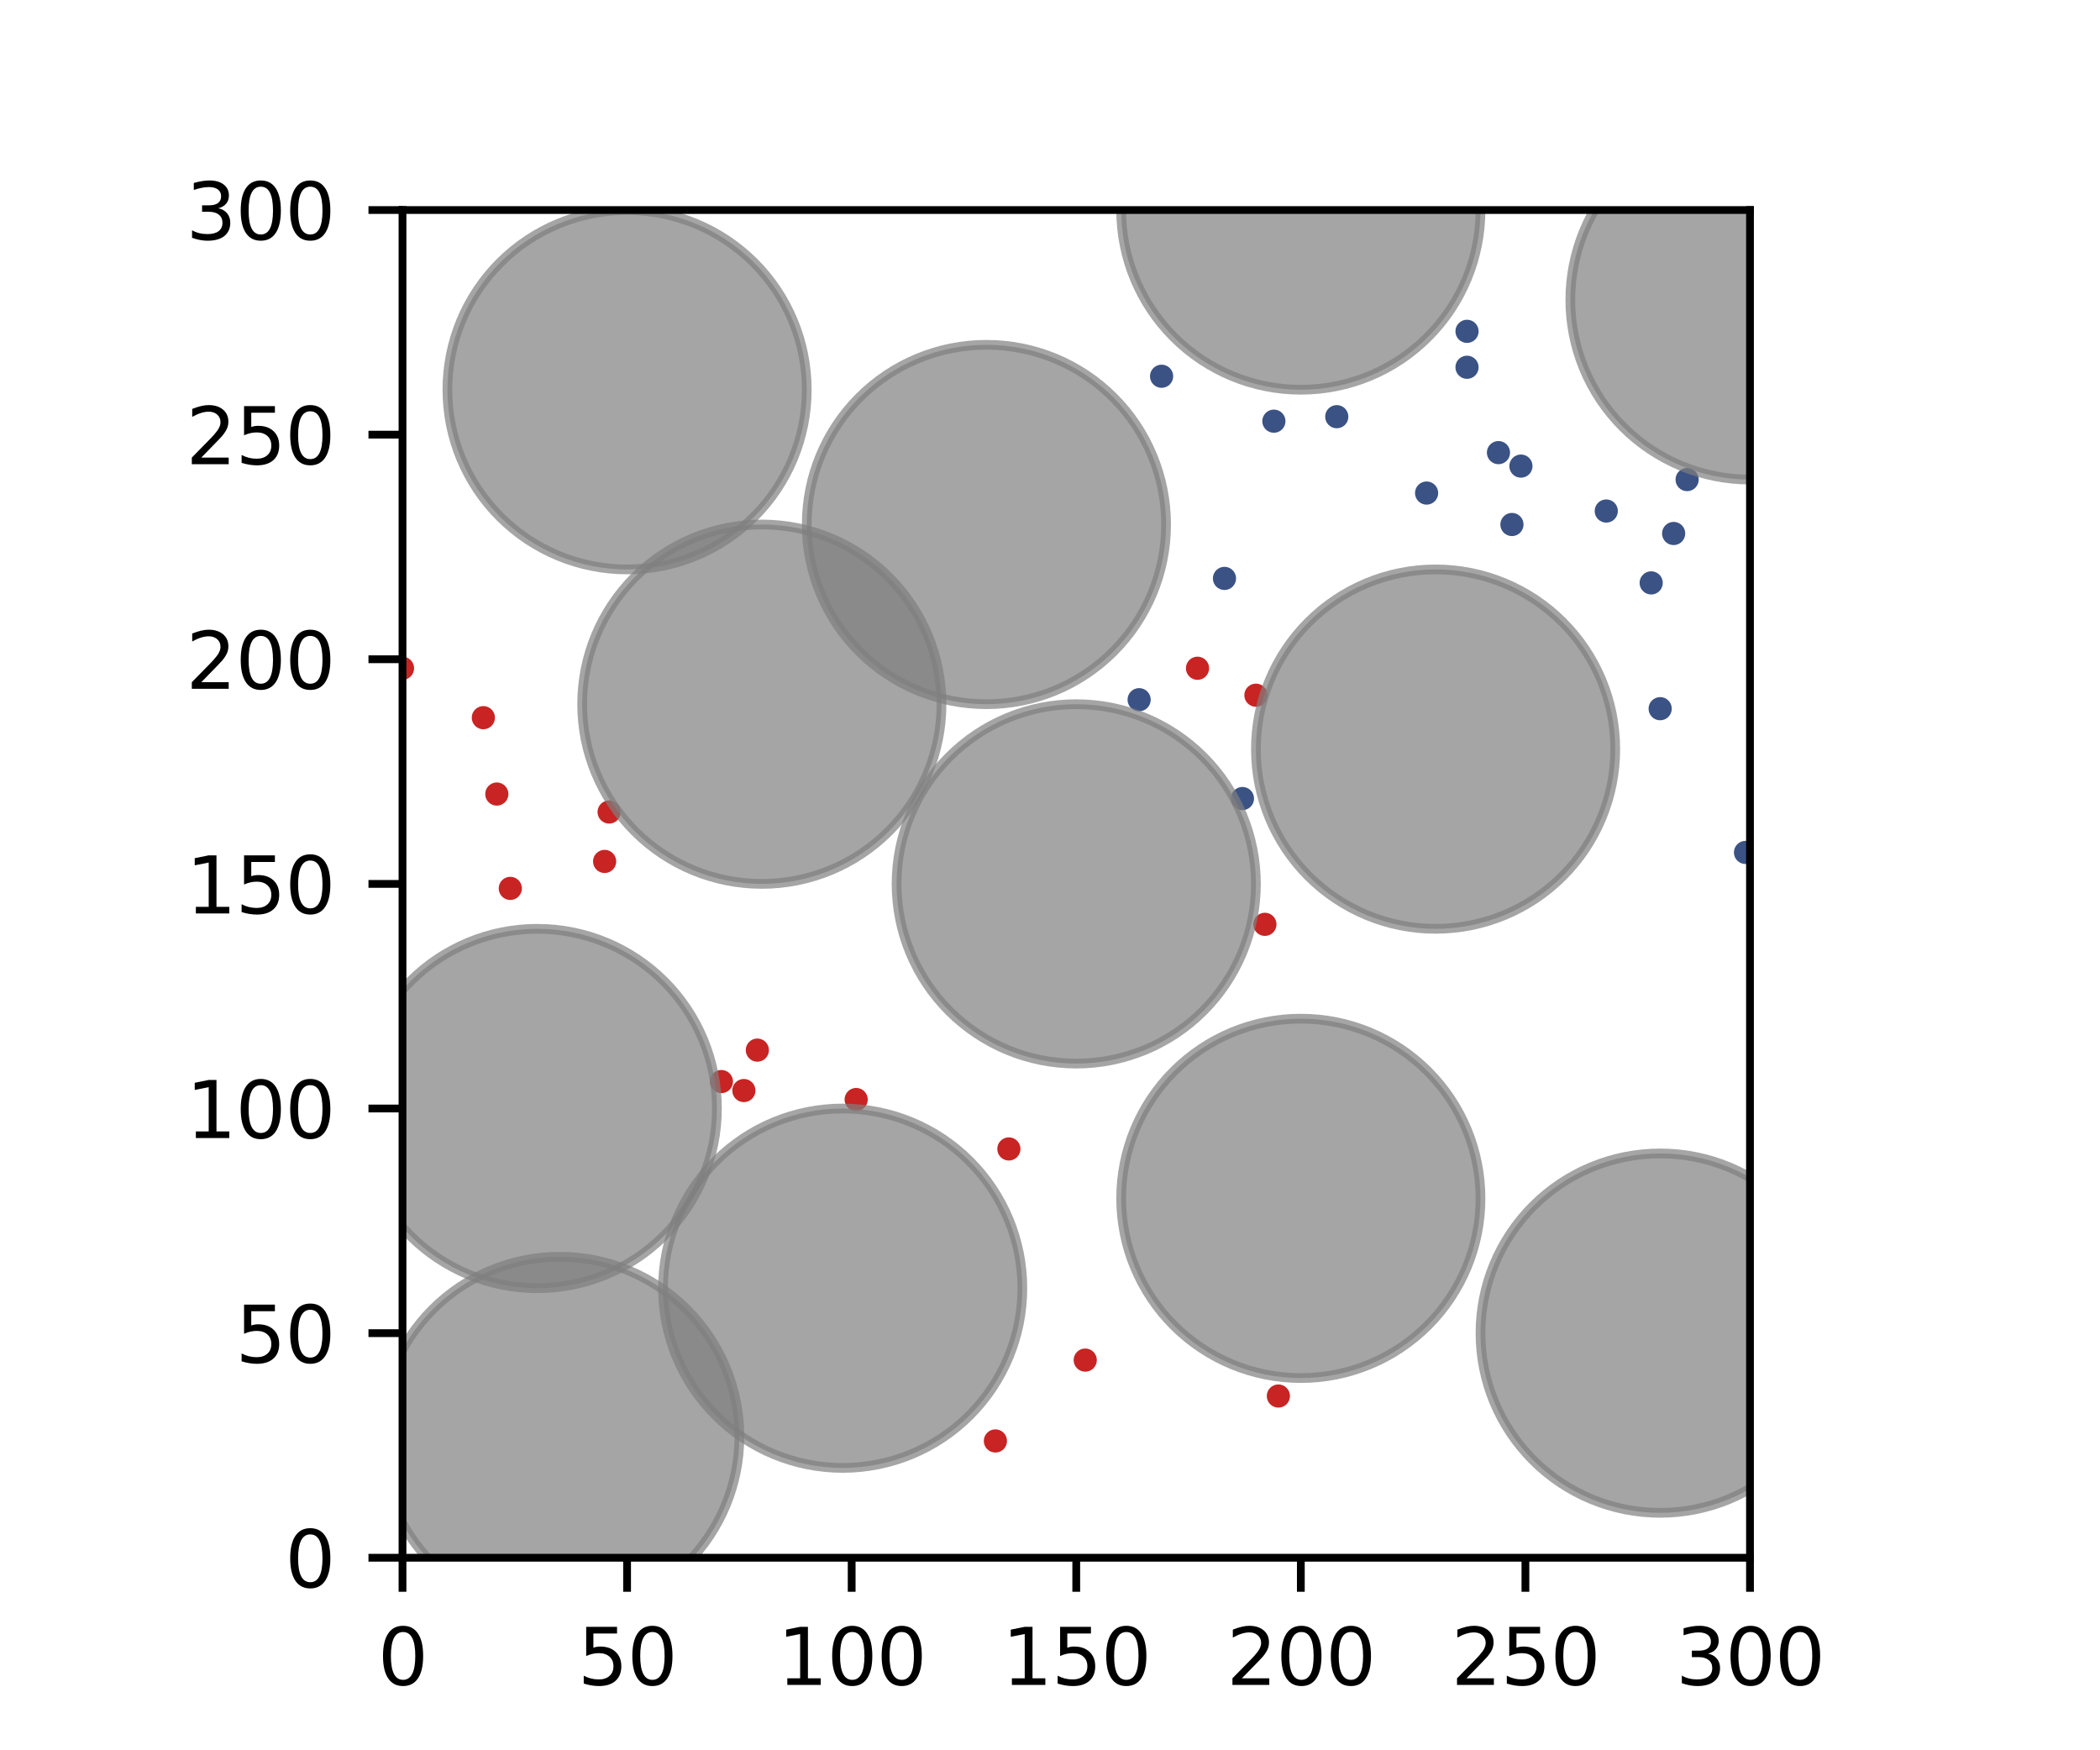 <?xml version="1.0" encoding="utf-8" standalone="no"?>
<!DOCTYPE svg PUBLIC "-//W3C//DTD SVG 1.1//EN"
  "http://www.w3.org/Graphics/SVG/1.1/DTD/svg11.dtd">
<svg xmlns:xlink="http://www.w3.org/1999/xlink" width="216pt" height="180pt" viewBox="0 0 216 180" xmlns="http://www.w3.org/2000/svg" version="1.1">
 <defs>
  <style type="text/css">*{stroke-linejoin: round; stroke-linecap: butt}</style>
 </defs>
 <g id="figure_1">
  <g id="patch_1">
   <path d="M 0 180 
L 216 180 
L 216 0 
L 0 0 
z
" style="fill: #ffffff"/>
  </g>
  <g id="axes_1">
   <g id="patch_2">
    <path d="M 41.4 160.2 
L 180 160.2 
L 180 21.6 
L 41.4 21.6 
z
" style="fill: #ffffff"/>
   </g>
   <g id="patch_3">
    <path d="M 103.77 118.851 
C 103.954 118.851 104.13 118.778 104.26 118.648 
C 104.39 118.518 104.463 118.342 104.463 118.158 
C 104.463 117.974 104.39 117.798 104.26 117.668 
C 104.13 117.538 103.954 117.465 103.77 117.465 
C 103.586 117.465 103.41 117.538 103.28 117.668 
C 103.15 117.798 103.077 117.974 103.077 118.158 
C 103.077 118.342 103.15 118.518 103.28 118.648 
C 103.41 118.778 103.586 118.851 103.77 118.851 
z
" clip-path="url(#pdb76c1e892)" style="fill: #c82423; stroke: #c82423; stroke-linejoin: miter"/>
   </g>
   <g id="patch_4">
    <path d="M 52.488 92.055 
C 52.672 92.055 52.848 91.982 52.978 91.852 
C 53.108 91.722 53.181 91.546 53.181 91.362 
C 53.181 91.178 53.108 91.002 52.978 90.872 
C 52.848 90.742 52.672 90.669 52.488 90.669 
C 52.304 90.669 52.128 90.742 51.998 90.872 
C 51.868 91.002 51.795 91.178 51.795 91.362 
C 51.795 91.546 51.868 91.722 51.998 91.852 
C 52.128 91.982 52.304 92.055 52.488 92.055 
z
" clip-path="url(#pdb76c1e892)" style="fill: #c82423; stroke: #c82423; stroke-linejoin: miter"/>
   </g>
   <g id="patch_5">
    <path d="M 41.4 69.417 
C 41.584 69.417 41.76 69.344 41.89 69.214 
C 42.02 69.084 42.093 68.908 42.093 68.724 
C 42.093 68.54 42.02 68.364 41.89 68.234 
C 41.76 68.104 41.584 68.031 41.4 68.031 
C 41.216 68.031 41.04 68.104 40.91 68.234 
C 40.78 68.364 40.707 68.54 40.707 68.724 
C 40.707 68.908 40.78 69.084 40.91 69.214 
C 41.04 69.344 41.216 69.417 41.4 69.417 
z
" clip-path="url(#pdb76c1e892)" style="fill: #c82423; stroke: #c82423; stroke-linejoin: miter"/>
   </g>
   <g id="patch_6">
    <path d="M 62.19 89.283 
C 62.374 89.283 62.55 89.21 62.68 89.08 
C 62.81 88.95 62.883 88.774 62.883 88.59 
C 62.883 88.406 62.81 88.23 62.68 88.1 
C 62.55 87.97 62.374 87.897 62.19 87.897 
C 62.006 87.897 61.83 87.97 61.7 88.1 
C 61.57 88.23 61.497 88.406 61.497 88.59 
C 61.497 88.774 61.57 88.95 61.7 89.08 
C 61.83 89.21 62.006 89.283 62.19 89.283 
z
" clip-path="url(#pdb76c1e892)" style="fill: #c82423; stroke: #c82423; stroke-linejoin: miter"/>
   </g>
   <g id="patch_7">
    <path d="M 74.202 111.921 
C 74.386 111.921 74.562 111.848 74.692 111.718 
C 74.822 111.588 74.895 111.412 74.895 111.228 
C 74.895 111.044 74.822 110.868 74.692 110.738 
C 74.562 110.608 74.386 110.535 74.202 110.535 
C 74.018 110.535 73.842 110.608 73.712 110.738 
C 73.582 110.868 73.509 111.044 73.509 111.228 
C 73.509 111.412 73.582 111.588 73.712 111.718 
C 73.842 111.848 74.018 111.921 74.202 111.921 
z
" clip-path="url(#pdb76c1e892)" style="fill: #c82423; stroke: #c82423; stroke-linejoin: miter"/>
   </g>
   <g id="patch_8">
    <path d="M 102.384 148.881 
C 102.568 148.881 102.744 148.808 102.874 148.678 
C 103.004 148.548 103.077 148.372 103.077 148.188 
C 103.077 148.004 103.004 147.828 102.874 147.698 
C 102.744 147.568 102.568 147.495 102.384 147.495 
C 102.2 147.495 102.024 147.568 101.894 147.698 
C 101.764 147.828 101.691 148.004 101.691 148.188 
C 101.691 148.372 101.764 148.548 101.894 148.678 
C 102.024 148.808 102.2 148.881 102.384 148.881 
z
" clip-path="url(#pdb76c1e892)" style="fill: #c82423; stroke: #c82423; stroke-linejoin: miter"/>
   </g>
   <g id="patch_9">
    <path d="M 76.512 112.845 
C 76.696 112.845 76.872 112.772 77.002 112.642 
C 77.132 112.512 77.205 112.336 77.205 112.152 
C 77.205 111.968 77.132 111.792 77.002 111.662 
C 76.872 111.532 76.696 111.459 76.512 111.459 
C 76.328 111.459 76.152 111.532 76.022 111.662 
C 75.892 111.792 75.819 111.968 75.819 112.152 
C 75.819 112.336 75.892 112.512 76.022 112.642 
C 76.152 112.772 76.328 112.845 76.512 112.845 
z
" clip-path="url(#pdb76c1e892)" style="fill: #c82423; stroke: #c82423; stroke-linejoin: miter"/>
   </g>
   <g id="patch_10">
    <path d="M 49.716 74.499 
C 49.9 74.499 50.076 74.426 50.206 74.296 
C 50.336 74.166 50.409 73.99 50.409 73.806 
C 50.409 73.622 50.336 73.446 50.206 73.316 
C 50.076 73.186 49.9 73.113 49.716 73.113 
C 49.532 73.113 49.356 73.186 49.226 73.316 
C 49.096 73.446 49.023 73.622 49.023 73.806 
C 49.023 73.99 49.096 74.166 49.226 74.296 
C 49.356 74.426 49.532 74.499 49.716 74.499 
z
" clip-path="url(#pdb76c1e892)" style="fill: #c82423; stroke: #c82423; stroke-linejoin: miter"/>
   </g>
   <g id="patch_11">
    <path d="M 51.102 82.353 
C 51.286 82.353 51.462 82.28 51.592 82.15 
C 51.722 82.02 51.795 81.844 51.795 81.66 
C 51.795 81.476 51.722 81.3 51.592 81.17 
C 51.462 81.04 51.286 80.967 51.102 80.967 
C 50.918 80.967 50.742 81.04 50.612 81.17 
C 50.482 81.3 50.409 81.476 50.409 81.66 
C 50.409 81.844 50.482 82.02 50.612 82.15 
C 50.742 82.28 50.918 82.353 51.102 82.353 
z
" clip-path="url(#pdb76c1e892)" style="fill: #c82423; stroke: #c82423; stroke-linejoin: miter"/>
   </g>
   <g id="patch_12">
    <path d="M 131.49 144.261 
C 131.674 144.261 131.85 144.188 131.98 144.058 
C 132.11 143.928 132.183 143.752 132.183 143.568 
C 132.183 143.384 132.11 143.208 131.98 143.078 
C 131.85 142.948 131.674 142.875 131.49 142.875 
C 131.306 142.875 131.13 142.948 131 143.078 
C 130.87 143.208 130.797 143.384 130.797 143.568 
C 130.797 143.752 130.87 143.928 131 144.058 
C 131.13 144.188 131.306 144.261 131.49 144.261 
z
" clip-path="url(#pdb76c1e892)" style="fill: #c82423; stroke: #c82423; stroke-linejoin: miter"/>
   </g>
   <g id="patch_13">
    <path d="M 123.174 69.417 
C 123.358 69.417 123.534 69.344 123.664 69.214 
C 123.794 69.084 123.867 68.908 123.867 68.724 
C 123.867 68.54 123.794 68.364 123.664 68.234 
C 123.534 68.104 123.358 68.031 123.174 68.031 
C 122.99 68.031 122.814 68.104 122.684 68.234 
C 122.554 68.364 122.481 68.54 122.481 68.724 
C 122.481 68.908 122.554 69.084 122.684 69.214 
C 122.814 69.344 122.99 69.417 123.174 69.417 
z
" clip-path="url(#pdb76c1e892)" style="fill: #c82423; stroke: #c82423; stroke-linejoin: miter"/>
   </g>
   <g id="patch_14">
    <path d="M 62.652 84.201 
C 62.836 84.201 63.012 84.128 63.142 83.998 
C 63.272 83.868 63.345 83.692 63.345 83.508 
C 63.345 83.324 63.272 83.148 63.142 83.018 
C 63.012 82.888 62.836 82.815 62.652 82.815 
C 62.468 82.815 62.292 82.888 62.162 83.018 
C 62.032 83.148 61.959 83.324 61.959 83.508 
C 61.959 83.692 62.032 83.868 62.162 83.998 
C 62.292 84.128 62.468 84.201 62.652 84.201 
z
" clip-path="url(#pdb76c1e892)" style="fill: #c82423; stroke: #c82423; stroke-linejoin: miter"/>
   </g>
   <g id="patch_15">
    <path d="M 111.624 140.565 
C 111.808 140.565 111.984 140.492 112.114 140.362 
C 112.244 140.232 112.317 140.056 112.317 139.872 
C 112.317 139.688 112.244 139.512 112.114 139.382 
C 111.984 139.252 111.808 139.179 111.624 139.179 
C 111.44 139.179 111.264 139.252 111.134 139.382 
C 111.004 139.512 110.931 139.688 110.931 139.872 
C 110.931 140.056 111.004 140.232 111.134 140.362 
C 111.264 140.492 111.44 140.565 111.624 140.565 
z
" clip-path="url(#pdb76c1e892)" style="fill: #c82423; stroke: #c82423; stroke-linejoin: miter"/>
   </g>
   <g id="patch_16">
    <path d="M 129.18 72.189 
C 129.364 72.189 129.54 72.116 129.67 71.986 
C 129.8 71.856 129.873 71.68 129.873 71.496 
C 129.873 71.312 129.8 71.136 129.67 71.006 
C 129.54 70.876 129.364 70.803 129.18 70.803 
C 128.996 70.803 128.82 70.876 128.69 71.006 
C 128.56 71.136 128.487 71.312 128.487 71.496 
C 128.487 71.68 128.56 71.856 128.69 71.986 
C 128.82 72.116 128.996 72.189 129.18 72.189 
z
" clip-path="url(#pdb76c1e892)" style="fill: #c82423; stroke: #c82423; stroke-linejoin: miter"/>
   </g>
   <g id="patch_17">
    <path d="M 88.062 113.769 
C 88.246 113.769 88.422 113.696 88.552 113.566 
C 88.682 113.436 88.755 113.26 88.755 113.076 
C 88.755 112.892 88.682 112.716 88.552 112.586 
C 88.422 112.456 88.246 112.383 88.062 112.383 
C 87.878 112.383 87.702 112.456 87.572 112.586 
C 87.442 112.716 87.369 112.892 87.369 113.076 
C 87.369 113.26 87.442 113.436 87.572 113.566 
C 87.702 113.696 87.878 113.769 88.062 113.769 
z
" clip-path="url(#pdb76c1e892)" style="fill: #c82423; stroke: #c82423; stroke-linejoin: miter"/>
   </g>
   <g id="patch_18">
    <path d="M 77.898 108.687 
C 78.082 108.687 78.258 108.614 78.388 108.484 
C 78.518 108.354 78.591 108.178 78.591 107.994 
C 78.591 107.81 78.518 107.634 78.388 107.504 
C 78.258 107.374 78.082 107.301 77.898 107.301 
C 77.714 107.301 77.538 107.374 77.408 107.504 
C 77.278 107.634 77.205 107.81 77.205 107.994 
C 77.205 108.178 77.278 108.354 77.408 108.484 
C 77.538 108.614 77.714 108.687 77.898 108.687 
z
" clip-path="url(#pdb76c1e892)" style="fill: #c82423; stroke: #c82423; stroke-linejoin: miter"/>
   </g>
   <g id="patch_19">
    <path d="M 130.104 95.751 
C 130.288 95.751 130.464 95.678 130.594 95.548 
C 130.724 95.418 130.797 95.242 130.797 95.058 
C 130.797 94.874 130.724 94.698 130.594 94.568 
C 130.464 94.438 130.288 94.365 130.104 94.365 
C 129.92 94.365 129.744 94.438 129.614 94.568 
C 129.484 94.698 129.411 94.874 129.411 95.058 
C 129.411 95.242 129.484 95.418 129.614 95.548 
C 129.744 95.678 129.92 95.751 130.104 95.751 
z
" clip-path="url(#pdb76c1e892)" style="fill: #c82423; stroke: #c82423; stroke-linejoin: miter"/>
   </g>
   <g id="patch_20">
    <path d="M 179.538 88.359 
C 179.722 88.359 179.898 88.286 180.028 88.156 
C 180.158 88.026 180.231 87.85 180.231 87.666 
C 180.231 87.482 180.158 87.306 180.028 87.176 
C 179.898 87.046 179.722 86.973 179.538 86.973 
C 179.354 86.973 179.178 87.046 179.048 87.176 
C 178.918 87.306 178.845 87.482 178.845 87.666 
C 178.845 87.85 178.918 88.026 179.048 88.156 
C 179.178 88.286 179.354 88.359 179.538 88.359 
z
" clip-path="url(#pdb76c1e892)" style="fill: #3b5284; stroke: #3b5284; stroke-linejoin: miter"/>
   </g>
   <g id="patch_21">
    <path d="M 156.438 48.627 
C 156.622 48.627 156.798 48.554 156.928 48.424 
C 157.058 48.294 157.131 48.118 157.131 47.934 
C 157.131 47.75 157.058 47.574 156.928 47.444 
C 156.798 47.314 156.622 47.241 156.438 47.241 
C 156.254 47.241 156.078 47.314 155.948 47.444 
C 155.818 47.574 155.745 47.75 155.745 47.934 
C 155.745 48.118 155.818 48.294 155.948 48.424 
C 156.078 48.554 156.254 48.627 156.438 48.627 
z
" clip-path="url(#pdb76c1e892)" style="fill: #3b5284; stroke: #3b5284; stroke-linejoin: miter"/>
   </g>
   <g id="patch_22">
    <path d="M 146.736 51.399 
C 146.92 51.399 147.096 51.326 147.226 51.196 
C 147.356 51.066 147.429 50.89 147.429 50.706 
C 147.429 50.522 147.356 50.346 147.226 50.216 
C 147.096 50.086 146.92 50.013 146.736 50.013 
C 146.552 50.013 146.376 50.086 146.246 50.216 
C 146.116 50.346 146.043 50.522 146.043 50.706 
C 146.043 50.89 146.116 51.066 146.246 51.196 
C 146.376 51.326 146.552 51.399 146.736 51.399 
z
" clip-path="url(#pdb76c1e892)" style="fill: #3b5284; stroke: #3b5284; stroke-linejoin: miter"/>
   </g>
   <g id="patch_23">
    <path d="M 170.76 73.575 
C 170.944 73.575 171.12 73.502 171.25 73.372 
C 171.38 73.242 171.453 73.066 171.453 72.882 
C 171.453 72.698 171.38 72.522 171.25 72.392 
C 171.12 72.262 170.944 72.189 170.76 72.189 
C 170.576 72.189 170.4 72.262 170.27 72.392 
C 170.14 72.522 170.067 72.698 170.067 72.882 
C 170.067 73.066 170.14 73.242 170.27 73.372 
C 170.4 73.502 170.576 73.575 170.76 73.575 
z
" clip-path="url(#pdb76c1e892)" style="fill: #3b5284; stroke: #3b5284; stroke-linejoin: miter"/>
   </g>
   <g id="patch_24">
    <path d="M 193.86 84.663 
C 194.044 84.663 194.22 84.59 194.35 84.46 
C 194.48 84.33 194.553 84.154 194.553 83.97 
C 194.553 83.786 194.48 83.61 194.35 83.48 
C 194.22 83.35 194.044 83.277 193.86 83.277 
C 193.676 83.277 193.5 83.35 193.37 83.48 
C 193.24 83.61 193.167 83.786 193.167 83.97 
C 193.167 84.154 193.24 84.33 193.37 84.46 
C 193.5 84.59 193.676 84.663 193.86 84.663 
z
" clip-path="url(#pdb76c1e892)" style="fill: #3b5284; stroke: #3b5284; stroke-linejoin: miter"/>
   </g>
   <g id="patch_25">
    <path d="M 155.514 54.633 
C 155.698 54.633 155.874 54.56 156.004 54.43 
C 156.134 54.3 156.207 54.124 156.207 53.94 
C 156.207 53.756 156.134 53.58 156.004 53.45 
C 155.874 53.32 155.698 53.247 155.514 53.247 
C 155.33 53.247 155.154 53.32 155.024 53.45 
C 154.894 53.58 154.821 53.756 154.821 53.94 
C 154.821 54.124 154.894 54.3 155.024 54.43 
C 155.154 54.56 155.33 54.633 155.514 54.633 
z
" clip-path="url(#pdb76c1e892)" style="fill: #3b5284; stroke: #3b5284; stroke-linejoin: miter"/>
   </g>
   <g id="patch_26">
    <path d="M 191.55 78.657 
C 191.734 78.657 191.91 78.584 192.04 78.454 
C 192.17 78.324 192.243 78.148 192.243 77.964 
C 192.243 77.78 192.17 77.604 192.04 77.474 
C 191.91 77.344 191.734 77.271 191.55 77.271 
C 191.366 77.271 191.19 77.344 191.06 77.474 
C 190.93 77.604 190.857 77.78 190.857 77.964 
C 190.857 78.148 190.93 78.324 191.06 78.454 
C 191.19 78.584 191.366 78.657 191.55 78.657 
z
" clip-path="url(#pdb76c1e892)" style="fill: #3b5284; stroke: #3b5284; stroke-linejoin: miter"/>
   </g>
   <g id="patch_27">
    <path d="M 119.478 39.387 
C 119.662 39.387 119.838 39.314 119.968 39.184 
C 120.098 39.054 120.171 38.878 120.171 38.694 
C 120.171 38.51 120.098 38.334 119.968 38.204 
C 119.838 38.074 119.662 38.001 119.478 38.001 
C 119.294 38.001 119.118 38.074 118.988 38.204 
C 118.858 38.334 118.785 38.51 118.785 38.694 
C 118.785 38.878 118.858 39.054 118.988 39.184 
C 119.118 39.314 119.294 39.387 119.478 39.387 
z
" clip-path="url(#pdb76c1e892)" style="fill: #3b5284; stroke: #3b5284; stroke-linejoin: miter"/>
   </g>
   <g id="patch_28">
    <path d="M 131.028 44.007 
C 131.212 44.007 131.388 43.934 131.518 43.804 
C 131.648 43.674 131.721 43.498 131.721 43.314 
C 131.721 43.13 131.648 42.954 131.518 42.824 
C 131.388 42.694 131.212 42.621 131.028 42.621 
C 130.844 42.621 130.668 42.694 130.538 42.824 
C 130.408 42.954 130.335 43.13 130.335 43.314 
C 130.335 43.498 130.408 43.674 130.538 43.804 
C 130.668 43.934 130.844 44.007 131.028 44.007 
z
" clip-path="url(#pdb76c1e892)" style="fill: #3b5284; stroke: #3b5284; stroke-linejoin: miter"/>
   </g>
   <g id="patch_29">
    <path d="M 150.894 38.463 
C 151.078 38.463 151.254 38.39 151.384 38.26 
C 151.514 38.13 151.587 37.954 151.587 37.77 
C 151.587 37.586 151.514 37.41 151.384 37.28 
C 151.254 37.15 151.078 37.077 150.894 37.077 
C 150.71 37.077 150.534 37.15 150.404 37.28 
C 150.274 37.41 150.201 37.586 150.201 37.77 
C 150.201 37.954 150.274 38.13 150.404 38.26 
C 150.534 38.39 150.71 38.463 150.894 38.463 
z
" clip-path="url(#pdb76c1e892)" style="fill: #3b5284; stroke: #3b5284; stroke-linejoin: miter"/>
   </g>
   <g id="patch_30">
    <path d="M 137.496 43.545 
C 137.68 43.545 137.856 43.472 137.986 43.342 
C 138.116 43.212 138.189 43.036 138.189 42.852 
C 138.189 42.668 138.116 42.492 137.986 42.362 
C 137.856 42.232 137.68 42.159 137.496 42.159 
C 137.312 42.159 137.136 42.232 137.006 42.362 
C 136.876 42.492 136.803 42.668 136.803 42.852 
C 136.803 43.036 136.876 43.212 137.006 43.342 
C 137.136 43.472 137.312 43.545 137.496 43.545 
z
" clip-path="url(#pdb76c1e892)" style="fill: #3b5284; stroke: #3b5284; stroke-linejoin: miter"/>
   </g>
   <g id="patch_31">
    <path d="M 173.532 50.013 
C 173.716 50.013 173.892 49.94 174.022 49.81 
C 174.152 49.68 174.225 49.504 174.225 49.32 
C 174.225 49.136 174.152 48.96 174.022 48.83 
C 173.892 48.7 173.716 48.627 173.532 48.627 
C 173.348 48.627 173.172 48.7 173.042 48.83 
C 172.912 48.96 172.839 49.136 172.839 49.32 
C 172.839 49.504 172.912 49.68 173.042 49.81 
C 173.172 49.94 173.348 50.013 173.532 50.013 
z
" clip-path="url(#pdb76c1e892)" style="fill: #3b5284; stroke: #3b5284; stroke-linejoin: miter"/>
   </g>
   <g id="patch_32">
    <path d="M 150.894 34.767 
C 151.078 34.767 151.254 34.694 151.384 34.564 
C 151.514 34.434 151.587 34.258 151.587 34.074 
C 151.587 33.89 151.514 33.714 151.384 33.584 
C 151.254 33.454 151.078 33.381 150.894 33.381 
C 150.71 33.381 150.534 33.454 150.404 33.584 
C 150.274 33.714 150.201 33.89 150.201 34.074 
C 150.201 34.258 150.274 34.434 150.404 34.564 
C 150.534 34.694 150.71 34.767 150.894 34.767 
z
" clip-path="url(#pdb76c1e892)" style="fill: #3b5284; stroke: #3b5284; stroke-linejoin: miter"/>
   </g>
   <g id="patch_33">
    <path d="M 186.006 61.101 
C 186.19 61.101 186.366 61.028 186.496 60.898 
C 186.626 60.768 186.699 60.592 186.699 60.408 
C 186.699 60.224 186.626 60.048 186.496 59.918 
C 186.366 59.788 186.19 59.715 186.006 59.715 
C 185.822 59.715 185.646 59.788 185.516 59.918 
C 185.386 60.048 185.313 60.224 185.313 60.408 
C 185.313 60.592 185.386 60.768 185.516 60.898 
C 185.646 61.028 185.822 61.101 186.006 61.101 
z
" clip-path="url(#pdb76c1e892)" style="fill: #3b5284; stroke: #3b5284; stroke-linejoin: miter"/>
   </g>
   <g id="patch_34">
    <path d="M 117.168 72.651 
C 117.352 72.651 117.528 72.578 117.658 72.448 
C 117.788 72.318 117.861 72.142 117.861 71.958 
C 117.861 71.774 117.788 71.598 117.658 71.468 
C 117.528 71.338 117.352 71.265 117.168 71.265 
C 116.984 71.265 116.808 71.338 116.678 71.468 
C 116.548 71.598 116.475 71.774 116.475 71.958 
C 116.475 72.142 116.548 72.318 116.678 72.448 
C 116.808 72.578 116.984 72.651 117.168 72.651 
z
" clip-path="url(#pdb76c1e892)" style="fill: #3b5284; stroke: #3b5284; stroke-linejoin: miter"/>
   </g>
   <g id="patch_35">
    <path d="M 169.836 60.639 
C 170.02 60.639 170.196 60.566 170.326 60.436 
C 170.456 60.306 170.529 60.13 170.529 59.946 
C 170.529 59.762 170.456 59.586 170.326 59.456 
C 170.196 59.326 170.02 59.253 169.836 59.253 
C 169.652 59.253 169.476 59.326 169.346 59.456 
C 169.216 59.586 169.143 59.762 169.143 59.946 
C 169.143 60.13 169.216 60.306 169.346 60.436 
C 169.476 60.566 169.652 60.639 169.836 60.639 
z
" clip-path="url(#pdb76c1e892)" style="fill: #3b5284; stroke: #3b5284; stroke-linejoin: miter"/>
   </g>
   <g id="patch_36">
    <path d="M 154.128 47.241 
C 154.312 47.241 154.488 47.168 154.618 47.038 
C 154.748 46.908 154.821 46.732 154.821 46.548 
C 154.821 46.364 154.748 46.188 154.618 46.058 
C 154.488 45.928 154.312 45.855 154.128 45.855 
C 153.944 45.855 153.768 45.928 153.638 46.058 
C 153.508 46.188 153.435 46.364 153.435 46.548 
C 153.435 46.732 153.508 46.908 153.638 47.038 
C 153.768 47.168 153.944 47.241 154.128 47.241 
z
" clip-path="url(#pdb76c1e892)" style="fill: #3b5284; stroke: #3b5284; stroke-linejoin: miter"/>
   </g>
   <g id="patch_37">
    <path d="M 165.216 53.247 
C 165.4 53.247 165.576 53.174 165.706 53.044 
C 165.836 52.914 165.909 52.738 165.909 52.554 
C 165.909 52.37 165.836 52.194 165.706 52.064 
C 165.576 51.934 165.4 51.861 165.216 51.861 
C 165.032 51.861 164.856 51.934 164.726 52.064 
C 164.596 52.194 164.523 52.37 164.523 52.554 
C 164.523 52.738 164.596 52.914 164.726 53.044 
C 164.856 53.174 165.032 53.247 165.216 53.247 
z
" clip-path="url(#pdb76c1e892)" style="fill: #3b5284; stroke: #3b5284; stroke-linejoin: miter"/>
   </g>
   <g id="patch_38">
    <path d="M 125.946 60.177 
C 126.13 60.177 126.306 60.104 126.436 59.974 
C 126.566 59.844 126.639 59.668 126.639 59.484 
C 126.639 59.3 126.566 59.124 126.436 58.994 
C 126.306 58.864 126.13 58.791 125.946 58.791 
C 125.762 58.791 125.586 58.864 125.456 58.994 
C 125.326 59.124 125.253 59.3 125.253 59.484 
C 125.253 59.668 125.326 59.844 125.456 59.974 
C 125.586 60.104 125.762 60.177 125.946 60.177 
z
" clip-path="url(#pdb76c1e892)" style="fill: #3b5284; stroke: #3b5284; stroke-linejoin: miter"/>
   </g>
   <g id="patch_39">
    <path d="M 163.83 8.433 
C 164.014 8.433 164.19 8.36 164.32 8.23 
C 164.45 8.1 164.523 7.924 164.523 7.74 
C 164.523 7.556 164.45 7.38 164.32 7.25 
C 164.19 7.12 164.014 7.047 163.83 7.047 
C 163.646 7.047 163.47 7.12 163.34 7.25 
C 163.21 7.38 163.137 7.556 163.137 7.74 
C 163.137 7.924 163.21 8.1 163.34 8.23 
C 163.47 8.36 163.646 8.433 163.83 8.433 
z
" clip-path="url(#pdb76c1e892)" style="fill: #3b5284; stroke: #3b5284; stroke-linejoin: miter"/>
   </g>
   <g id="patch_40">
    <path d="M 127.794 82.815 
C 127.978 82.815 128.154 82.742 128.284 82.612 
C 128.414 82.482 128.487 82.306 128.487 82.122 
C 128.487 81.938 128.414 81.762 128.284 81.632 
C 128.154 81.502 127.978 81.429 127.794 81.429 
C 127.61 81.429 127.434 81.502 127.304 81.632 
C 127.174 81.762 127.101 81.938 127.101 82.122 
C 127.101 82.306 127.174 82.482 127.304 82.612 
C 127.434 82.742 127.61 82.815 127.794 82.815 
z
" clip-path="url(#pdb76c1e892)" style="fill: #3b5284; stroke: #3b5284; stroke-linejoin: miter"/>
   </g>
   <g id="patch_41">
    <path d="M 172.146 55.557 
C 172.33 55.557 172.506 55.484 172.636 55.354 
C 172.766 55.224 172.839 55.048 172.839 54.864 
C 172.839 54.68 172.766 54.504 172.636 54.374 
C 172.506 54.244 172.33 54.171 172.146 54.171 
C 171.962 54.171 171.786 54.244 171.656 54.374 
C 171.526 54.504 171.453 54.68 171.453 54.864 
C 171.453 55.048 171.526 55.224 171.656 55.354 
C 171.786 55.484 171.962 55.557 172.146 55.557 
z
" clip-path="url(#pdb76c1e892)" style="fill: #3b5284; stroke: #3b5284; stroke-linejoin: miter"/>
   </g>
   <g id="patch_42">
    <path d="M 179.076 9.357 
C 179.26 9.357 179.436 9.284 179.566 9.154 
C 179.696 9.024 179.769 8.848 179.769 8.664 
C 179.769 8.48 179.696 8.304 179.566 8.174 
C 179.436 8.044 179.26 7.971 179.076 7.971 
C 178.892 7.971 178.716 8.044 178.586 8.174 
C 178.456 8.304 178.383 8.48 178.383 8.664 
C 178.383 8.848 178.456 9.024 178.586 9.154 
C 178.716 9.284 178.892 9.357 179.076 9.357 
z
" clip-path="url(#pdb76c1e892)" style="fill: #3b5284; stroke: #3b5284; stroke-linejoin: miter"/>
   </g>
   <g id="patch_43">
    <path d="M 189.702 60.177 
C 189.886 60.177 190.062 60.104 190.192 59.974 
C 190.322 59.844 190.395 59.668 190.395 59.484 
C 190.395 59.3 190.322 59.124 190.192 58.994 
C 190.062 58.864 189.886 58.791 189.702 58.791 
C 189.518 58.791 189.342 58.864 189.212 58.994 
C 189.082 59.124 189.009 59.3 189.009 59.484 
C 189.009 59.668 189.082 59.844 189.212 59.974 
C 189.342 60.104 189.518 60.177 189.702 60.177 
z
" clip-path="url(#pdb76c1e892)" style="fill: #3b5284; stroke: #3b5284; stroke-linejoin: miter"/>
   </g>
   <g id="patch_44">
    <path d="M 183.696 77.733 
C 183.88 77.733 184.056 77.66 184.186 77.53 
C 184.316 77.4 184.389 77.224 184.389 77.04 
C 184.389 76.856 184.316 76.68 184.186 76.55 
C 184.056 76.42 183.88 76.347 183.696 76.347 
C 183.512 76.347 183.336 76.42 183.206 76.55 
C 183.076 76.68 183.003 76.856 183.003 77.04 
C 183.003 77.224 183.076 77.4 183.206 77.53 
C 183.336 77.66 183.512 77.733 183.696 77.733 
z
" clip-path="url(#pdb76c1e892)" style="fill: #3b5284; stroke: #3b5284; stroke-linejoin: miter"/>
   </g>
   <g id="patch_45">
    <path d="M 57.57 166.206 
C 62.471 166.206 67.172 164.259 70.637 160.793 
C 74.103 157.328 76.05 152.627 76.05 147.726 
C 76.05 142.825 74.103 138.124 70.637 134.659 
C 67.172 131.193 62.471 129.246 57.57 129.246 
C 52.669 129.246 47.968 131.193 44.503 134.659 
C 41.037 138.124 39.09 142.825 39.09 147.726 
C 39.09 152.627 41.037 157.328 44.503 160.793 
C 47.968 164.259 52.669 166.206 57.57 166.206 
z
" clip-path="url(#pdb76c1e892)" style="fill: #808080; opacity: 0.7; stroke: #808080; stroke-linejoin: miter"/>
   </g>
   <g id="patch_46">
    <path d="M 86.676 150.96 
C 91.577 150.96 96.278 149.013 99.743 145.547 
C 103.209 142.082 105.156 137.381 105.156 132.48 
C 105.156 127.579 103.209 122.878 99.743 119.413 
C 96.278 115.947 91.577 114 86.676 114 
C 81.775 114 77.074 115.947 73.609 119.413 
C 70.143 122.878 68.196 127.579 68.196 132.48 
C 68.196 137.381 70.143 142.082 73.609 145.547 
C 77.074 149.013 81.775 150.96 86.676 150.96 
z
" clip-path="url(#pdb76c1e892)" style="fill: #808080; opacity: 0.7; stroke: #808080; stroke-linejoin: miter"/>
   </g>
   <g id="patch_47">
    <path d="M 55.26 132.48 
C 60.161 132.48 64.862 130.533 68.327 127.067 
C 71.793 123.602 73.74 118.901 73.74 114 
C 73.74 109.099 71.793 104.398 68.327 100.933 
C 64.862 97.467 60.161 95.52 55.26 95.52 
C 50.359 95.52 45.658 97.467 42.193 100.933 
C 38.727 104.398 36.78 109.099 36.78 114 
C 36.78 118.901 38.727 123.602 42.193 127.067 
C 45.658 130.533 50.359 132.48 55.26 132.48 
z
" clip-path="url(#pdb76c1e892)" style="fill: #808080; opacity: 0.7; stroke: #808080; stroke-linejoin: miter"/>
   </g>
   <g id="patch_48">
    <path d="M 110.7 109.38 
C 115.601 109.38 120.302 107.433 123.767 103.967 
C 127.233 100.502 129.18 95.801 129.18 90.9 
C 129.18 85.999 127.233 81.298 123.767 77.833 
C 120.302 74.367 115.601 72.42 110.7 72.42 
C 105.799 72.42 101.098 74.367 97.633 77.833 
C 94.167 81.298 92.22 85.999 92.22 90.9 
C 92.22 95.801 94.167 100.502 97.633 103.967 
C 101.098 107.433 105.799 109.38 110.7 109.38 
z
" clip-path="url(#pdb76c1e892)" style="fill: #808080; opacity: 0.7; stroke: #808080; stroke-linejoin: miter"/>
   </g>
   <g id="patch_49">
    <path d="M 133.8 40.08 
C 138.701 40.08 143.402 38.133 146.867 34.667 
C 150.333 31.202 152.28 26.501 152.28 21.6 
C 152.28 16.699 150.333 11.998 146.867 8.533 
C 143.402 5.067 138.701 3.12 133.8 3.12 
C 128.899 3.12 124.198 5.067 120.733 8.533 
C 117.267 11.998 115.32 16.699 115.32 21.6 
C 115.32 26.501 117.267 31.202 120.733 34.667 
C 124.198 38.133 128.899 40.08 133.8 40.08 
z
" clip-path="url(#pdb76c1e892)" style="fill: #808080; opacity: 0.7; stroke: #808080; stroke-linejoin: miter"/>
   </g>
   <g id="patch_50">
    <path d="M 147.66 95.52 
C 152.561 95.52 157.262 93.573 160.727 90.107 
C 164.193 86.642 166.14 81.941 166.14 77.04 
C 166.14 72.139 164.193 67.438 160.727 63.973 
C 157.262 60.507 152.561 58.56 147.66 58.56 
C 142.759 58.56 138.058 60.507 134.593 63.973 
C 131.127 67.438 129.18 72.139 129.18 77.04 
C 129.18 81.941 131.127 86.642 134.593 90.107 
C 138.058 93.573 142.759 95.52 147.66 95.52 
z
" clip-path="url(#pdb76c1e892)" style="fill: #808080; opacity: 0.7; stroke: #808080; stroke-linejoin: miter"/>
   </g>
   <g id="patch_51">
    <path d="M 170.76 155.58 
C 175.661 155.58 180.362 153.633 183.827 150.167 
C 187.293 146.702 189.24 142.001 189.24 137.1 
C 189.24 132.199 187.293 127.498 183.827 124.033 
C 180.362 120.567 175.661 118.62 170.76 118.62 
C 165.859 118.62 161.158 120.567 157.693 124.033 
C 154.227 127.498 152.28 132.199 152.28 137.1 
C 152.28 142.001 154.227 146.702 157.693 150.167 
C 161.158 153.633 165.859 155.58 170.76 155.58 
z
" clip-path="url(#pdb76c1e892)" style="fill: #808080; opacity: 0.7; stroke: #808080; stroke-linejoin: miter"/>
   </g>
   <g id="patch_52">
    <path d="M 78.36 90.9 
C 83.261 90.9 87.962 88.953 91.427 85.487 
C 94.893 82.022 96.84 77.321 96.84 72.42 
C 96.84 67.519 94.893 62.818 91.427 59.353 
C 87.962 55.887 83.261 53.94 78.36 53.94 
C 73.459 53.94 68.758 55.887 65.293 59.353 
C 61.827 62.818 59.88 67.519 59.88 72.42 
C 59.88 77.321 61.827 82.022 65.293 85.487 
C 68.758 88.953 73.459 90.9 78.36 90.9 
z
" clip-path="url(#pdb76c1e892)" style="fill: #808080; opacity: 0.7; stroke: #808080; stroke-linejoin: miter"/>
   </g>
   <g id="patch_53">
    <path d="M 64.5 58.56 
C 69.401 58.56 74.102 56.613 77.567 53.147 
C 81.033 49.682 82.98 44.981 82.98 40.08 
C 82.98 35.179 81.033 30.478 77.567 27.013 
C 74.102 23.547 69.401 21.6 64.5 21.6 
C 59.599 21.6 54.898 23.547 51.433 27.013 
C 47.967 30.478 46.02 35.179 46.02 40.08 
C 46.02 44.981 47.967 49.682 51.433 53.147 
C 54.898 56.613 59.599 58.56 64.5 58.56 
z
" clip-path="url(#pdb76c1e892)" style="fill: #808080; opacity: 0.7; stroke: #808080; stroke-linejoin: miter"/>
   </g>
   <g id="patch_54">
    <path d="M 133.8 141.72 
C 138.701 141.72 143.402 139.773 146.867 136.307 
C 150.333 132.842 152.28 128.141 152.28 123.24 
C 152.28 118.339 150.333 113.638 146.867 110.173 
C 143.402 106.707 138.701 104.76 133.8 104.76 
C 128.899 104.76 124.198 106.707 120.733 110.173 
C 117.267 113.638 115.32 118.339 115.32 123.24 
C 115.32 128.141 117.267 132.842 120.733 136.307 
C 124.198 139.773 128.899 141.72 133.8 141.72 
z
" clip-path="url(#pdb76c1e892)" style="fill: #808080; opacity: 0.7; stroke: #808080; stroke-linejoin: miter"/>
   </g>
   <g id="patch_55">
    <path d="M 180 49.32 
C 184.901 49.32 189.602 47.373 193.067 43.907 
C 196.533 40.442 198.48 35.741 198.48 30.84 
C 198.48 25.939 196.533 21.238 193.067 17.773 
C 189.602 14.307 184.901 12.36 180 12.36 
C 175.099 12.36 170.398 14.307 166.933 17.773 
C 163.467 21.238 161.52 25.939 161.52 30.84 
C 161.52 35.741 163.467 40.442 166.933 43.907 
C 170.398 47.373 175.099 49.32 180 49.32 
z
" clip-path="url(#pdb76c1e892)" style="fill: #808080; opacity: 0.7; stroke: #808080; stroke-linejoin: miter"/>
   </g>
   <g id="patch_56">
    <path d="M 101.46 72.42 
C 106.361 72.42 111.062 70.473 114.527 67.007 
C 117.993 63.542 119.94 58.841 119.94 53.94 
C 119.94 49.039 117.993 44.338 114.527 40.873 
C 111.062 37.407 106.361 35.46 101.46 35.46 
C 96.559 35.46 91.858 37.407 88.393 40.873 
C 84.927 44.338 82.98 49.039 82.98 53.94 
C 82.98 58.841 84.927 63.542 88.393 67.007 
C 91.858 70.473 96.559 72.42 101.46 72.42 
z
" clip-path="url(#pdb76c1e892)" style="fill: #808080; opacity: 0.7; stroke: #808080; stroke-linejoin: miter"/>
   </g>
   <g id="matplotlib.axis_1">
    <g id="xtick_1">
     <g id="line2d_1">
      <defs>
       <path id="m591d66fd05" d="M 0 0 
L 0 3.5 
" style="stroke: #000000; stroke-width: 0.8"/>
      </defs>
      <g>
       <use xlink:href="#m591d66fd05" x="41.4" y="160.2" style="stroke: #000000; stroke-width: 0.8"/>
      </g>
     </g>
     <g id="text_1">
      <!-- 0 -->
      <g transform="translate(38.855 173.279) scale(0.08 -0.08)">
       <defs>
        <path id="DejaVuSans-30" d="M 2034 4250 
Q 1547 4250 1301 3770 
Q 1056 3291 1056 2328 
Q 1056 1369 1301 889 
Q 1547 409 2034 409 
Q 2525 409 2770 889 
Q 3016 1369 3016 2328 
Q 3016 3291 2770 3770 
Q 2525 4250 2034 4250 
z
M 2034 4750 
Q 2819 4750 3233 4129 
Q 3647 3509 3647 2328 
Q 3647 1150 3233 529 
Q 2819 -91 2034 -91 
Q 1250 -91 836 529 
Q 422 1150 422 2328 
Q 422 3509 836 4129 
Q 1250 4750 2034 4750 
z
" transform="scale(0.016)"/>
       </defs>
       <use xlink:href="#DejaVuSans-30"/>
      </g>
     </g>
    </g>
    <g id="xtick_2">
     <g id="line2d_2">
      <g>
       <use xlink:href="#m591d66fd05" x="64.5" y="160.2" style="stroke: #000000; stroke-width: 0.8"/>
      </g>
     </g>
     <g id="text_2">
      <!-- 50 -->
      <g transform="translate(59.41 173.279) scale(0.08 -0.08)">
       <defs>
        <path id="DejaVuSans-35" d="M 691 4666 
L 3169 4666 
L 3169 4134 
L 1269 4134 
L 1269 2991 
Q 1406 3038 1543 3061 
Q 1681 3084 1819 3084 
Q 2600 3084 3056 2656 
Q 3513 2228 3513 1497 
Q 3513 744 3044 326 
Q 2575 -91 1722 -91 
Q 1428 -91 1123 -41 
Q 819 9 494 109 
L 494 744 
Q 775 591 1075 516 
Q 1375 441 1709 441 
Q 2250 441 2565 725 
Q 2881 1009 2881 1497 
Q 2881 1984 2565 2268 
Q 2250 2553 1709 2553 
Q 1456 2553 1204 2497 
Q 953 2441 691 2322 
L 691 4666 
z
" transform="scale(0.016)"/>
       </defs>
       <use xlink:href="#DejaVuSans-35"/>
       <use xlink:href="#DejaVuSans-30" x="63.623"/>
      </g>
     </g>
    </g>
    <g id="xtick_3">
     <g id="line2d_3">
      <g>
       <use xlink:href="#m591d66fd05" x="87.6" y="160.2" style="stroke: #000000; stroke-width: 0.8"/>
      </g>
     </g>
     <g id="text_3">
      <!-- 100 -->
      <g transform="translate(79.965 173.279) scale(0.08 -0.08)">
       <defs>
        <path id="DejaVuSans-31" d="M 794 531 
L 1825 531 
L 1825 4091 
L 703 3866 
L 703 4441 
L 1819 4666 
L 2450 4666 
L 2450 531 
L 3481 531 
L 3481 0 
L 794 0 
L 794 531 
z
" transform="scale(0.016)"/>
       </defs>
       <use xlink:href="#DejaVuSans-31"/>
       <use xlink:href="#DejaVuSans-30" x="63.623"/>
       <use xlink:href="#DejaVuSans-30" x="127.246"/>
      </g>
     </g>
    </g>
    <g id="xtick_4">
     <g id="line2d_4">
      <g>
       <use xlink:href="#m591d66fd05" x="110.7" y="160.2" style="stroke: #000000; stroke-width: 0.8"/>
      </g>
     </g>
     <g id="text_4">
      <!-- 150 -->
      <g transform="translate(103.065 173.279) scale(0.08 -0.08)">
       <use xlink:href="#DejaVuSans-31"/>
       <use xlink:href="#DejaVuSans-35" x="63.623"/>
       <use xlink:href="#DejaVuSans-30" x="127.246"/>
      </g>
     </g>
    </g>
    <g id="xtick_5">
     <g id="line2d_5">
      <g>
       <use xlink:href="#m591d66fd05" x="133.8" y="160.2" style="stroke: #000000; stroke-width: 0.8"/>
      </g>
     </g>
     <g id="text_5">
      <!-- 200 -->
      <g transform="translate(126.165 173.279) scale(0.08 -0.08)">
       <defs>
        <path id="DejaVuSans-32" d="M 1228 531 
L 3431 531 
L 3431 0 
L 469 0 
L 469 531 
Q 828 903 1448 1529 
Q 2069 2156 2228 2338 
Q 2531 2678 2651 2914 
Q 2772 3150 2772 3378 
Q 2772 3750 2511 3984 
Q 2250 4219 1831 4219 
Q 1534 4219 1204 4116 
Q 875 4013 500 3803 
L 500 4441 
Q 881 4594 1212 4672 
Q 1544 4750 1819 4750 
Q 2544 4750 2975 4387 
Q 3406 4025 3406 3419 
Q 3406 3131 3298 2873 
Q 3191 2616 2906 2266 
Q 2828 2175 2409 1742 
Q 1991 1309 1228 531 
z
" transform="scale(0.016)"/>
       </defs>
       <use xlink:href="#DejaVuSans-32"/>
       <use xlink:href="#DejaVuSans-30" x="63.623"/>
       <use xlink:href="#DejaVuSans-30" x="127.246"/>
      </g>
     </g>
    </g>
    <g id="xtick_6">
     <g id="line2d_6">
      <g>
       <use xlink:href="#m591d66fd05" x="156.9" y="160.2" style="stroke: #000000; stroke-width: 0.8"/>
      </g>
     </g>
     <g id="text_6">
      <!-- 250 -->
      <g transform="translate(149.265 173.279) scale(0.08 -0.08)">
       <use xlink:href="#DejaVuSans-32"/>
       <use xlink:href="#DejaVuSans-35" x="63.623"/>
       <use xlink:href="#DejaVuSans-30" x="127.246"/>
      </g>
     </g>
    </g>
    <g id="xtick_7">
     <g id="line2d_7">
      <g>
       <use xlink:href="#m591d66fd05" x="180" y="160.2" style="stroke: #000000; stroke-width: 0.8"/>
      </g>
     </g>
     <g id="text_7">
      <!-- 300 -->
      <g transform="translate(172.365 173.279) scale(0.08 -0.08)">
       <defs>
        <path id="DejaVuSans-33" d="M 2597 2516 
Q 3050 2419 3304 2112 
Q 3559 1806 3559 1356 
Q 3559 666 3084 287 
Q 2609 -91 1734 -91 
Q 1441 -91 1130 -33 
Q 819 25 488 141 
L 488 750 
Q 750 597 1062 519 
Q 1375 441 1716 441 
Q 2309 441 2620 675 
Q 2931 909 2931 1356 
Q 2931 1769 2642 2001 
Q 2353 2234 1838 2234 
L 1294 2234 
L 1294 2753 
L 1863 2753 
Q 2328 2753 2575 2939 
Q 2822 3125 2822 3475 
Q 2822 3834 2567 4026 
Q 2313 4219 1838 4219 
Q 1578 4219 1281 4162 
Q 984 4106 628 3988 
L 628 4550 
Q 988 4650 1302 4700 
Q 1616 4750 1894 4750 
Q 2613 4750 3031 4423 
Q 3450 4097 3450 3541 
Q 3450 3153 3228 2886 
Q 3006 2619 2597 2516 
z
" transform="scale(0.016)"/>
       </defs>
       <use xlink:href="#DejaVuSans-33"/>
       <use xlink:href="#DejaVuSans-30" x="63.623"/>
       <use xlink:href="#DejaVuSans-30" x="127.246"/>
      </g>
     </g>
    </g>
   </g>
   <g id="matplotlib.axis_2">
    <g id="ytick_1">
     <g id="line2d_8">
      <defs>
       <path id="m85e5717ac5" d="M 0 0 
L -3.5 0 
" style="stroke: #000000; stroke-width: 0.8"/>
      </defs>
      <g>
       <use xlink:href="#m85e5717ac5" x="41.4" y="160.2" style="stroke: #000000; stroke-width: 0.8"/>
      </g>
     </g>
     <g id="text_8">
      <!-- 0 -->
      <g transform="translate(29.31 163.239) scale(0.08 -0.08)">
       <use xlink:href="#DejaVuSans-30"/>
      </g>
     </g>
    </g>
    <g id="ytick_2">
     <g id="line2d_9">
      <g>
       <use xlink:href="#m85e5717ac5" x="41.4" y="137.1" style="stroke: #000000; stroke-width: 0.8"/>
      </g>
     </g>
     <g id="text_9">
      <!-- 50 -->
      <g transform="translate(24.22 140.139) scale(0.08 -0.08)">
       <use xlink:href="#DejaVuSans-35"/>
       <use xlink:href="#DejaVuSans-30" x="63.623"/>
      </g>
     </g>
    </g>
    <g id="ytick_3">
     <g id="line2d_10">
      <g>
       <use xlink:href="#m85e5717ac5" x="41.4" y="114" style="stroke: #000000; stroke-width: 0.8"/>
      </g>
     </g>
     <g id="text_10">
      <!-- 100 -->
      <g transform="translate(19.13 117.039) scale(0.08 -0.08)">
       <use xlink:href="#DejaVuSans-31"/>
       <use xlink:href="#DejaVuSans-30" x="63.623"/>
       <use xlink:href="#DejaVuSans-30" x="127.246"/>
      </g>
     </g>
    </g>
    <g id="ytick_4">
     <g id="line2d_11">
      <g>
       <use xlink:href="#m85e5717ac5" x="41.4" y="90.9" style="stroke: #000000; stroke-width: 0.8"/>
      </g>
     </g>
     <g id="text_11">
      <!-- 150 -->
      <g transform="translate(19.13 93.939) scale(0.08 -0.08)">
       <use xlink:href="#DejaVuSans-31"/>
       <use xlink:href="#DejaVuSans-35" x="63.623"/>
       <use xlink:href="#DejaVuSans-30" x="127.246"/>
      </g>
     </g>
    </g>
    <g id="ytick_5">
     <g id="line2d_12">
      <g>
       <use xlink:href="#m85e5717ac5" x="41.4" y="67.8" style="stroke: #000000; stroke-width: 0.8"/>
      </g>
     </g>
     <g id="text_12">
      <!-- 200 -->
      <g transform="translate(19.13 70.839) scale(0.08 -0.08)">
       <use xlink:href="#DejaVuSans-32"/>
       <use xlink:href="#DejaVuSans-30" x="63.623"/>
       <use xlink:href="#DejaVuSans-30" x="127.246"/>
      </g>
     </g>
    </g>
    <g id="ytick_6">
     <g id="line2d_13">
      <g>
       <use xlink:href="#m85e5717ac5" x="41.4" y="44.7" style="stroke: #000000; stroke-width: 0.8"/>
      </g>
     </g>
     <g id="text_13">
      <!-- 250 -->
      <g transform="translate(19.13 47.739) scale(0.08 -0.08)">
       <use xlink:href="#DejaVuSans-32"/>
       <use xlink:href="#DejaVuSans-35" x="63.623"/>
       <use xlink:href="#DejaVuSans-30" x="127.246"/>
      </g>
     </g>
    </g>
    <g id="ytick_7">
     <g id="line2d_14">
      <g>
       <use xlink:href="#m85e5717ac5" x="41.4" y="21.6" style="stroke: #000000; stroke-width: 0.8"/>
      </g>
     </g>
     <g id="text_14">
      <!-- 300 -->
      <g transform="translate(19.13 24.639) scale(0.08 -0.08)">
       <use xlink:href="#DejaVuSans-33"/>
       <use xlink:href="#DejaVuSans-30" x="63.623"/>
       <use xlink:href="#DejaVuSans-30" x="127.246"/>
      </g>
     </g>
    </g>
   </g>
   <g id="patch_57">
    <path d="M 41.4 160.2 
L 41.4 21.6 
" style="fill: none; stroke: #000000; stroke-width: 0.8; stroke-linejoin: miter; stroke-linecap: square"/>
   </g>
   <g id="patch_58">
    <path d="M 180 160.2 
L 180 21.6 
" style="fill: none; stroke: #000000; stroke-width: 0.8; stroke-linejoin: miter; stroke-linecap: square"/>
   </g>
   <g id="patch_59">
    <path d="M 41.4 160.2 
L 180 160.2 
" style="fill: none; stroke: #000000; stroke-width: 0.8; stroke-linejoin: miter; stroke-linecap: square"/>
   </g>
   <g id="patch_60">
    <path d="M 41.4 21.6 
L 180 21.6 
" style="fill: none; stroke: #000000; stroke-width: 0.8; stroke-linejoin: miter; stroke-linecap: square"/>
   </g>
  </g>
 </g>
 <defs>
  <clipPath id="pdb76c1e892">
   <rect x="41.4" y="21.6" width="138.6" height="138.6"/>
  </clipPath>
 </defs>
</svg>
